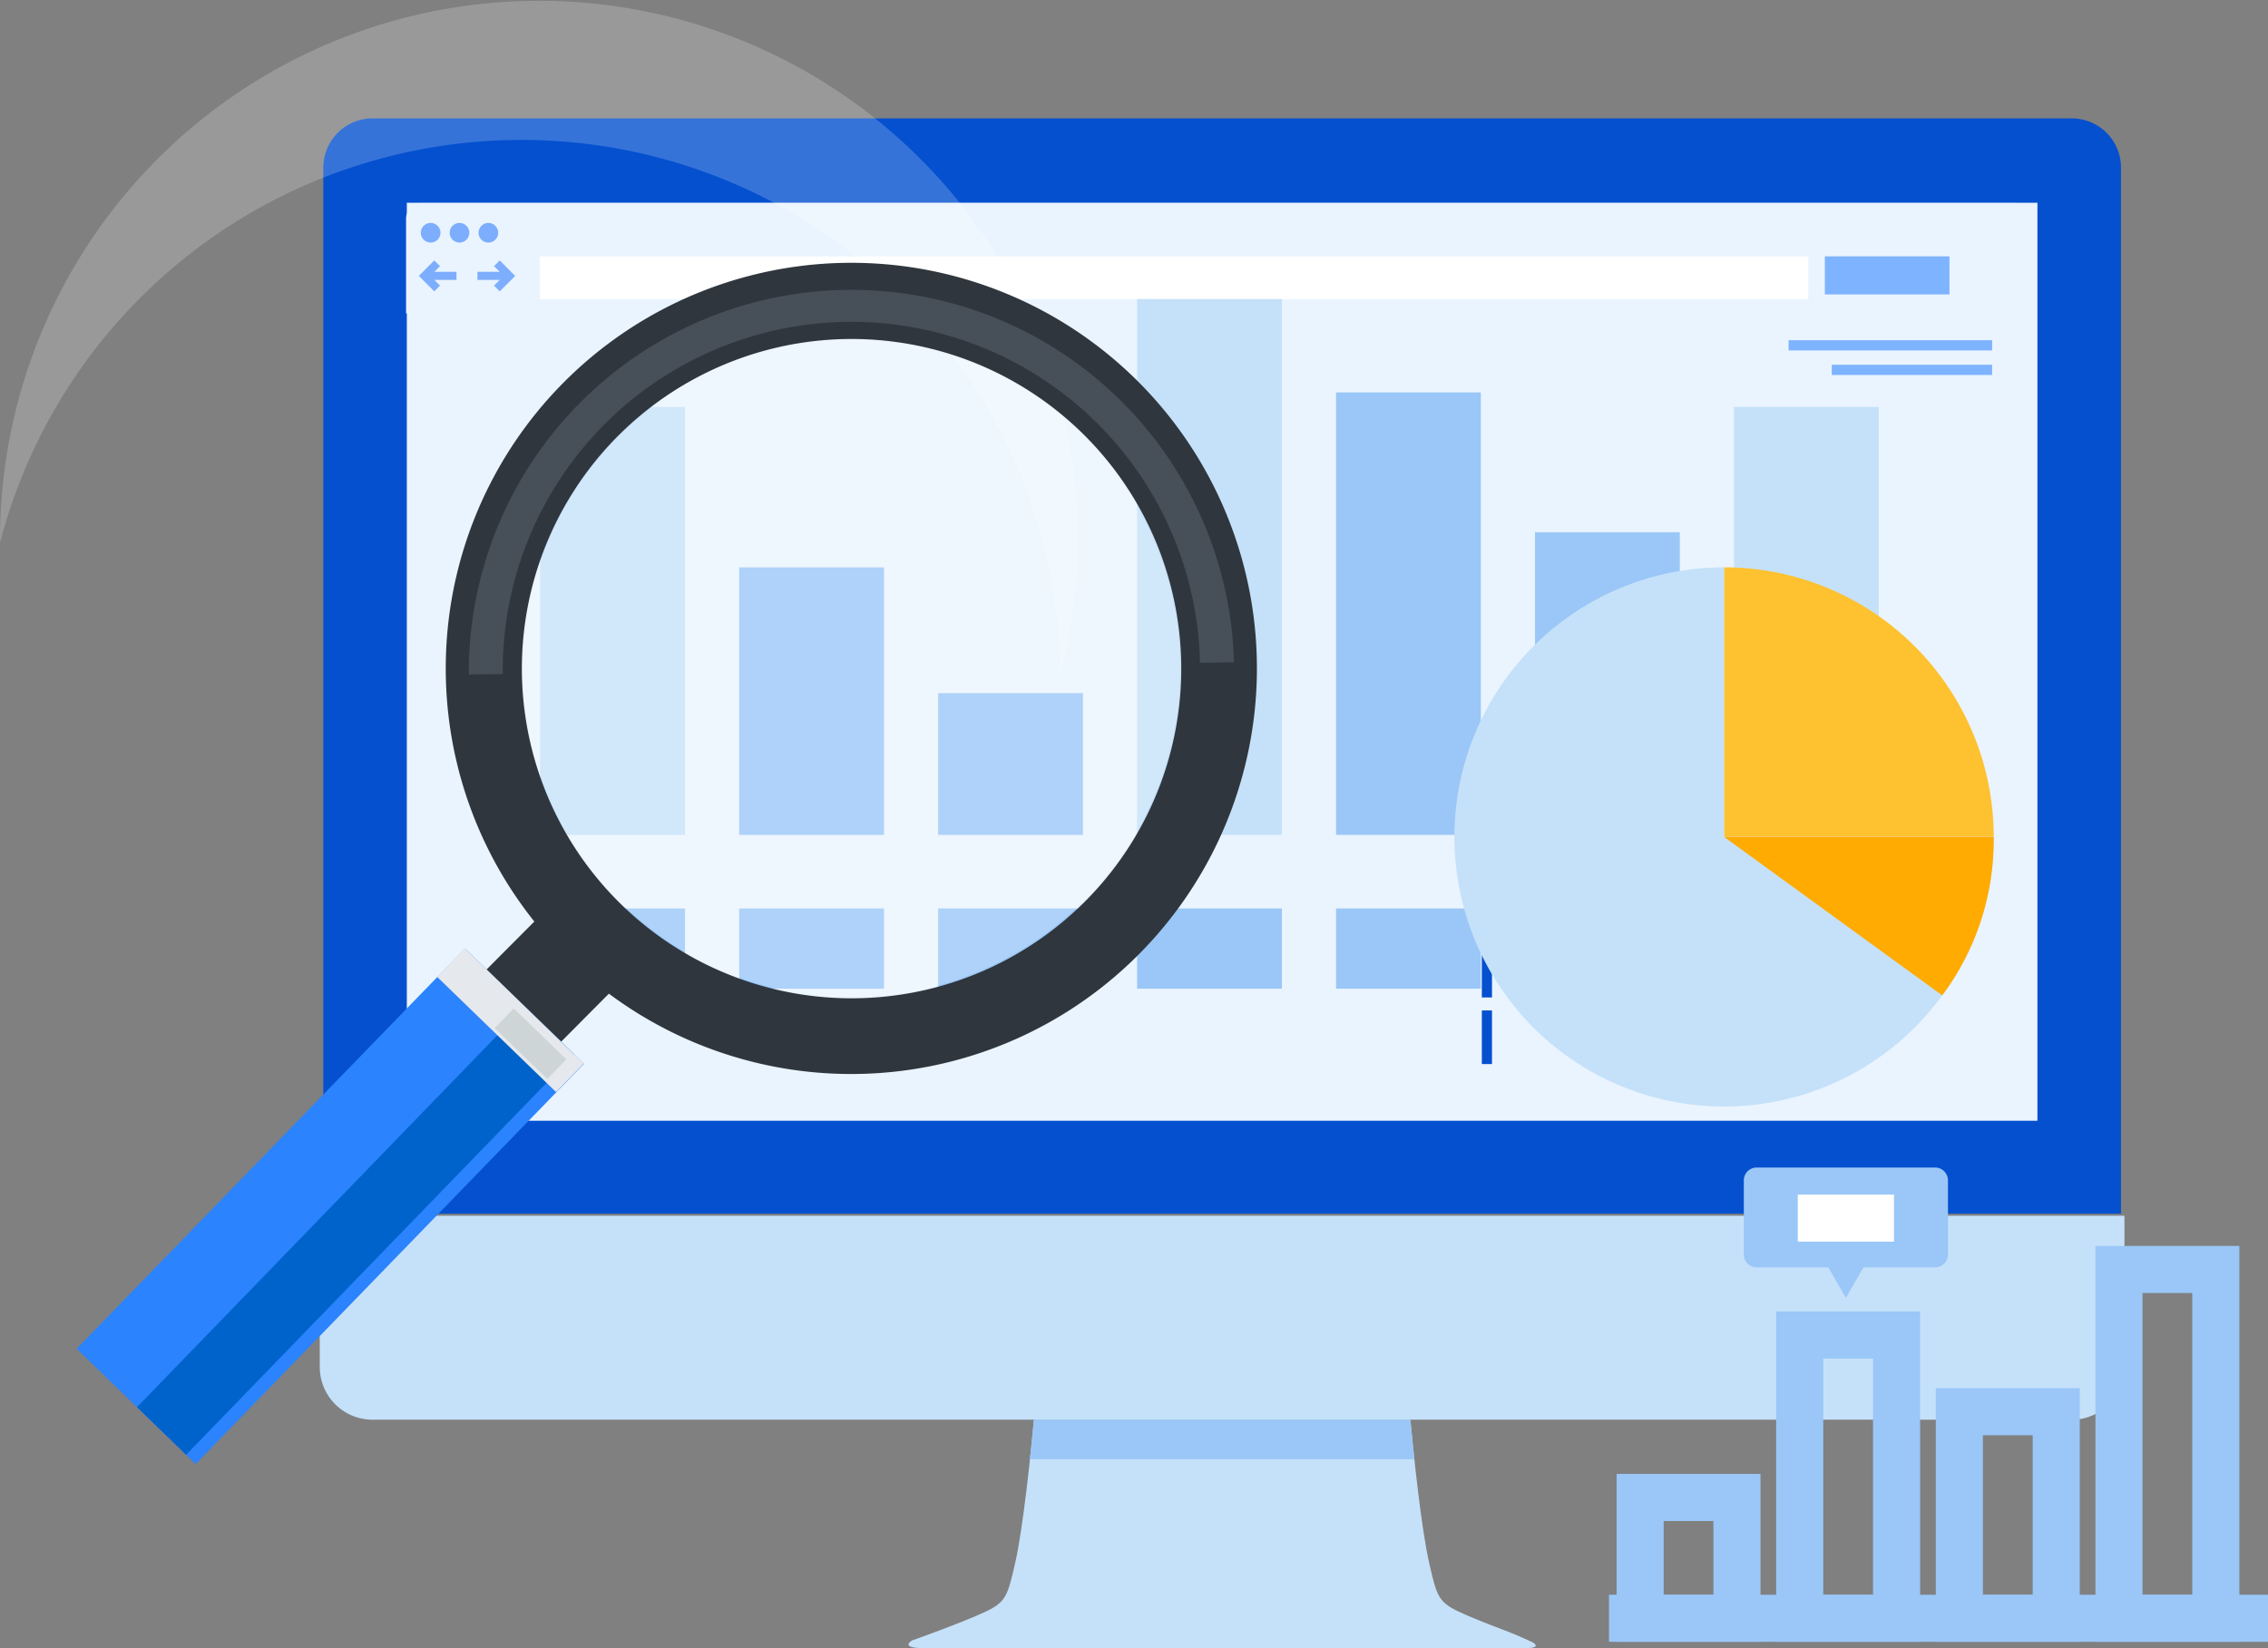 <svg xmlns="http://www.w3.org/2000/svg" xmlns:xlink="http://www.w3.org/1999/xlink" width="133.882" height="97.31" viewBox="0 0 133.882 97.31">
  <rect x="0" y="0" width="133.882" height="97.31" fill="#808080" stroke="none"/>
  <defs>
    <clipPath id="clip-path">
      <rect id="Rectangle_176" data-name="Rectangle 176" width="63.631" height="39.816" fill="none"/>
    </clipPath>
    <clipPath id="clip-path-2">
      <rect id="Rectangle_175" data-name="Rectangle 175" width="38.823" height="38.828" fill="none"/>
    </clipPath>
  </defs>
  <g id="Group_922" data-name="Group 922" transform="translate(-1349.069 -1068.494)">
    <path id="Path_81" data-name="Path 81" d="M106.581,124.739V62.973a2.909,2.909,0,0,0-2.907-2.907H3.37A2.91,2.91,0,0,0,.463,62.973v61.767Z" transform="translate(1367.691 1015.417)" fill="#0450cf"/>
    <rect id="Rectangle_72" data-name="Rectangle 72" width="96.256" height="54.203" transform="translate(1373.084 1080.466)" fill="#eaf4fe"/>
    <path id="Path_82" data-name="Path 82" d="M0,204.026v8.932a3.115,3.115,0,0,0,3.116,3.113h100.3a3.115,3.115,0,0,0,3.116-3.113v-8.932Z" transform="translate(1367.945 936.249)" fill="#c5e1f9"/>
    <path id="Path_83" data-name="Path 83" d="M114.085,243.946s-.773-.383-1.66-.716c-.947-.355-2.085-.8-2.753-1.122-1.176-.563-1.275-.933-1.714-2.855-.479-2.1-.928-6.531-1.11-8.463H84.627c-.182,1.933-.631,6.363-1.11,8.463-.439,1.921-.539,2.291-1.714,2.855-.663.318-1.784.757-2.722,1.11-.9.342-1.638.6-1.638.6s-.714.4.432.453H113.6c1.078.021.486-.327.486-.327" transform="translate(1325.477 921.531)" fill="#c5e1f9"/>
    <path id="Path_84" data-name="Path 84" d="M115.837,233.121c-.1-.919-.179-1.742-.234-2.333H93.381c-.057.591-.135,1.415-.236,2.333Z" transform="translate(1316.721 921.531)" fill="#9ac7f7"/>
    <path id="Path_85" data-name="Path 85" d="M106.166,71.181H12.275a.927.927,0,0,0-.955.9V77.69h95.8V72.077a.927.927,0,0,0-.956-.9" transform="translate(1361.72 1009.305)" fill="#eaf4fe"/>
    <path id="Path_86" data-name="Path 86" d="M14.415,74.363a.58.58,0,1,1-.582-.58.581.581,0,0,1,.582.58" transform="translate(1360.656 1007.874)" fill="#7dadfd"/>
    <g id="Group_186" data-name="Group 186" transform="translate(1385.232 1085.611)">
      <line id="Line_6" data-name="Line 6" y1="25.269" transform="translate(0 6.91)" fill="none" stroke="#c5e1f9" stroke-width="8.547"/>
      <line id="Line_9" data-name="Line 9" y1="4.737" transform="translate(0 36.523)" fill="none" stroke="#9ac7f7" stroke-width="8.547"/>
      <line id="Line_12" data-name="Line 12" y1="32.179" transform="translate(35.235)" fill="none" stroke="#c5e1f9" stroke-width="8.547"/>
      <line id="Line_13" data-name="Line 13" y1="8.368" transform="translate(23.49 23.811)" fill="none" stroke="#9ac7f7" stroke-width="8.547"/>
      <line id="Line_14" data-name="Line 14" y1="15.794" transform="translate(11.745 16.385)" fill="none" stroke="#9ac7f7" stroke-width="8.547"/>
      <line id="Line_15" data-name="Line 15" y1="4.737" transform="translate(35.235 36.523)" fill="none" stroke="#9ac7f7" stroke-width="8.547"/>
      <line id="Line_16" data-name="Line 16" y1="4.737" transform="translate(23.49 36.523)" fill="none" stroke="#9ac7f7" stroke-width="8.547"/>
      <line id="Line_17" data-name="Line 17" y1="4.737" transform="translate(11.745 36.523)" fill="none" stroke="#9ac7f7" stroke-width="8.547"/>
      <line id="Line_18" data-name="Line 18" y1="25.269" transform="translate(70.467 6.91)" fill="none" stroke="#c5e1f9" stroke-width="8.547"/>
      <line id="Line_19" data-name="Line 19" y1="17.525" transform="translate(58.724 14.307)" fill="none" stroke="#9ac7f7" stroke-width="8.547"/>
      <line id="Line_20" data-name="Line 20" y1="26.126" transform="translate(46.979 6.053)" fill="none" stroke="#9ac7f7" stroke-width="8.547"/>
      <line id="Line_21" data-name="Line 21" y1="4.737" transform="translate(70.467 36.523)" fill="none" stroke="#9ac7f7" stroke-width="8.547"/>
      <line id="Line_22" data-name="Line 22" y1="4.737" transform="translate(58.724 36.523)" fill="none" stroke="#9ac7f7" stroke-width="8.547"/>
      <line id="Line_23" data-name="Line 23" y1="4.737" transform="translate(46.979 36.523)" fill="none" stroke="#9ac7f7" stroke-width="8.547"/>
    </g>
    <path id="Path_87" data-name="Path 87" d="M18.2,74.363a.58.58,0,1,1-.581-.58.581.581,0,0,1,.581.58" transform="translate(1358.573 1007.874)" fill="#7dadfd"/>
    <path id="Path_88" data-name="Path 88" d="M21.986,74.363a.58.58,0,1,1-.581-.58.58.58,0,0,1,.581.58" transform="translate(1356.492 1007.874)" fill="#7dadfd"/>
    <rect id="Rectangle_77" data-name="Rectangle 77" width="74.881" height="2.52" transform="translate(1380.931 1083.631)" fill="#fff"/>
    <path id="Path_89" data-name="Path 89" d="M13.9,80.525l-.911-.913L13.9,78.7l.34.338-.573.575.573.572Z" transform="translate(1360.804 1005.171)" fill="#7dadfd"/>
    <rect id="Rectangle_78" data-name="Rectangle 78" width="1.685" height="0.479" transform="translate(1374.331 1084.542)" fill="#7dadfd"/>
    <path id="Path_90" data-name="Path 90" d="M23.191,80.525l-.338-.34.572-.572-.572-.575.338-.338.913.913Z" transform="translate(1355.378 1005.171)" fill="#7dadfd"/>
    <rect id="Rectangle_79" data-name="Rectangle 79" width="1.685" height="0.479" transform="translate(1377.254 1084.542)" fill="#7dadfd"/>
    <rect id="Rectangle_80" data-name="Rectangle 80" width="7.356" height="2.247" transform="translate(1456.792 1083.631)" fill="#7eb3ff"/>
    <rect id="Rectangle_86" data-name="Rectangle 86" width="12.013" height="0.604" transform="translate(1454.652 1088.581)" fill="#7eb3ff"/>
    <rect id="Rectangle_87" data-name="Rectangle 87" width="9.466" height="0.604" transform="translate(1457.199 1090.03)" fill="#7eb3ff"/>
    <path id="Path_97" data-name="Path 97" d="M153.02,161.512h-.6v-1.969h.6Z" transform="translate(1284.123 960.711)" fill="#0450cf"/>
    <path id="Path_98" data-name="Path 98" d="M153.02,171.333h-.6v-3.323h.6Z" transform="translate(1284.123 956.055)" fill="#0450cf"/>
    <path id="Path_99" data-name="Path 99" d="M153.02,180.261h-.6v-3.167h.6Z" transform="translate(1284.123 951.06)" fill="#0450cf"/>
    <g id="Group_184" data-name="Group 184" transform="translate(1349.069 1068.494)" opacity="0.2">
      <g id="Group_183" data-name="Group 183" transform="translate(0 0)">
        <g id="Group_182" data-name="Group 182" clip-path="url(#clip-path)">
          <path id="Path_253" data-name="Path 253" d="M54.2,58.5a31.812,31.812,0,0,1,58.557,4.639l.015.043a31.656,31.656,0,0,1,1.551,9.568,31.563,31.563,0,0,0-.511-17.8l-.016-.037A31.818,31.818,0,0,0,51.734,64.964,31.966,31.966,0,0,1,54.2,58.5" transform="translate(-51.733 -32.93)" fill="#fff"/>
        </g>
      </g>
    </g>
    <g id="Group_185" data-name="Group 185" transform="translate(1375.738 1075.701) rotate(17)">
      <path id="Path_251" data-name="Path 251" d="M45.258,34.853A23.942,23.942,0,1,0,1.164,31.315a23.933,23.933,0,0,0,44.094,3.538M15.125,41.3A19.462,19.462,0,1,1,42.476,17.96,19.458,19.458,0,0,1,15.125,41.3" transform="translate(8.041 0)" fill="#30363d"/>
      <g id="Group_181" data-name="Group 181" transform="translate(12.58 4.542)" opacity="0.2">
        <g id="Group_180" data-name="Group 180" transform="translate(0 0)">
          <g id="Group_179" data-name="Group 179" clip-path="url(#clip-path-2)">
            <path id="Path_252" data-name="Path 252" d="M28.206,2.129A19.391,19.391,0,0,0,.946,25.377a19.391,19.391,0,0,0,35.731,2.867,19.363,19.363,0,0,0-8.47-26.115" transform="translate(0 0)" fill="#fff"/>
          </g>
        </g>
      </g>
      <path id="Path_254" data-name="Path 254" d="M3.007,28.924A20.581,20.581,0,0,1,42.173,16.264l1.91-.616a.3.3,0,0,1-.014-.042A22.588,22.588,0,0,0,1.1,29.544l1.913-.615Z" transform="translate(9.399 1.356)" fill="#474f59"/>
      <path id="Path_255" data-name="Path 255" d="M5.768,9.131Q7.041,6.719,8.319,4.3A3,3,0,0,0,8.517,2q-.993-.389-1.957-.883A21.856,21.856,0,0,1,4.625,0,3.012,3.012,0,0,0,2.871,1.506Q1.589,3.922.305,6.355c-.8,1.551.048,2.8,1.6,3.572l.008.006c1.551.788,3.07.74,3.851-.8" transform="translate(16.137 41.182)" fill="#30363d"/>
      <rect id="Rectangle_177" data-name="Rectangle 177" width="32.923" height="9.78" transform="matrix(0.456, -0.89, 0.89, 0.456, 0, 75.737)" fill="#2b83fd"/>
      <rect id="Rectangle_178" data-name="Rectangle 178" width="32.923" height="4.04" transform="translate(4.413 77.995) rotate(-62.905)" fill="#0063cb"/>
      <path id="Path_256" data-name="Path 256" d="M8.707,6.544,0,2.091,1.069,0,9.774,4.456Z" transform="translate(13.928 46.428)" fill="#e5e8ec"/>
      <path id="Path_257" data-name="Path 257" d="M3.847,3.4,0,1.436.737,0,4.581,1.968Z" transform="translate(18.064 48.979)" fill="#cdd5d7"/>
    </g>
    <g id="Group_188" data-name="Group 188" transform="translate(1434.923 1101.99)">
      <path id="Path_276" data-name="Path 276" d="M188.522,41.516V25.6a15.918,15.918,0,0,1,15.916,15.918Z" transform="translate(-172.602 -25.598)" fill="#fec12f"/>
      <path id="Path_277" data-name="Path 277" d="M158.57,41.516h15.916A15.918,15.918,0,1,1,158.57,25.6Z" transform="translate(-142.65 -25.598)" fill="#c5e1f9"/>
      <path id="Path_278" data-name="Path 278" d="M188.522,71.462,201.4,80.82a15.273,15.273,0,0,0,3.036-9.358Z" transform="translate(-172.602 -55.544)" fill="#ffab01"/>
      <rect id="Rectangle_185" data-name="Rectangle 185" width="5.715" height="7.134" transform="translate(10.965 54.921)" fill="none" stroke="#9ac7f7" stroke-width="2.779"/>
      <rect id="Rectangle_186" data-name="Rectangle 186" width="5.719" height="16.722" transform="translate(20.384 45.332)" fill="none" stroke="#9ac7f7" stroke-width="2.779"/>
      <rect id="Rectangle_187" data-name="Rectangle 187" width="5.72" height="12.197" transform="translate(29.807 49.857)" fill="none" stroke="#9ac7f7" stroke-width="2.779"/>
      <rect id="Rectangle_188" data-name="Rectangle 188" width="5.716" height="20.595" transform="translate(39.232 41.459)" fill="none" stroke="#9ac7f7" stroke-width="2.779"/>
      <path id="Path_279" data-name="Path 279" d="M203.164,127.713H192.639a.761.761,0,0,0-.764.762v4.373a.76.76,0,0,0,.764.761h4.223l.279.484.759,1.315.76-1.315.278-.484h4.227a.76.76,0,0,0,.762-.761v-4.373a.761.761,0,0,0-.762-.762" transform="translate(-174.791 -92.273)" fill="#9ac7f7"/>
      <line id="Line_24" data-name="Line 24" x2="5.678" transform="translate(20.271 38.428)" fill="none" stroke="#fff" stroke-width="2.779"/>
      <line id="Line_25" data-name="Line 25" x2="38.904" transform="translate(9.125 62.054)" fill="none" stroke="#9ac7f7" stroke-width="2.779"/>
    </g>
  </g>
</svg>
